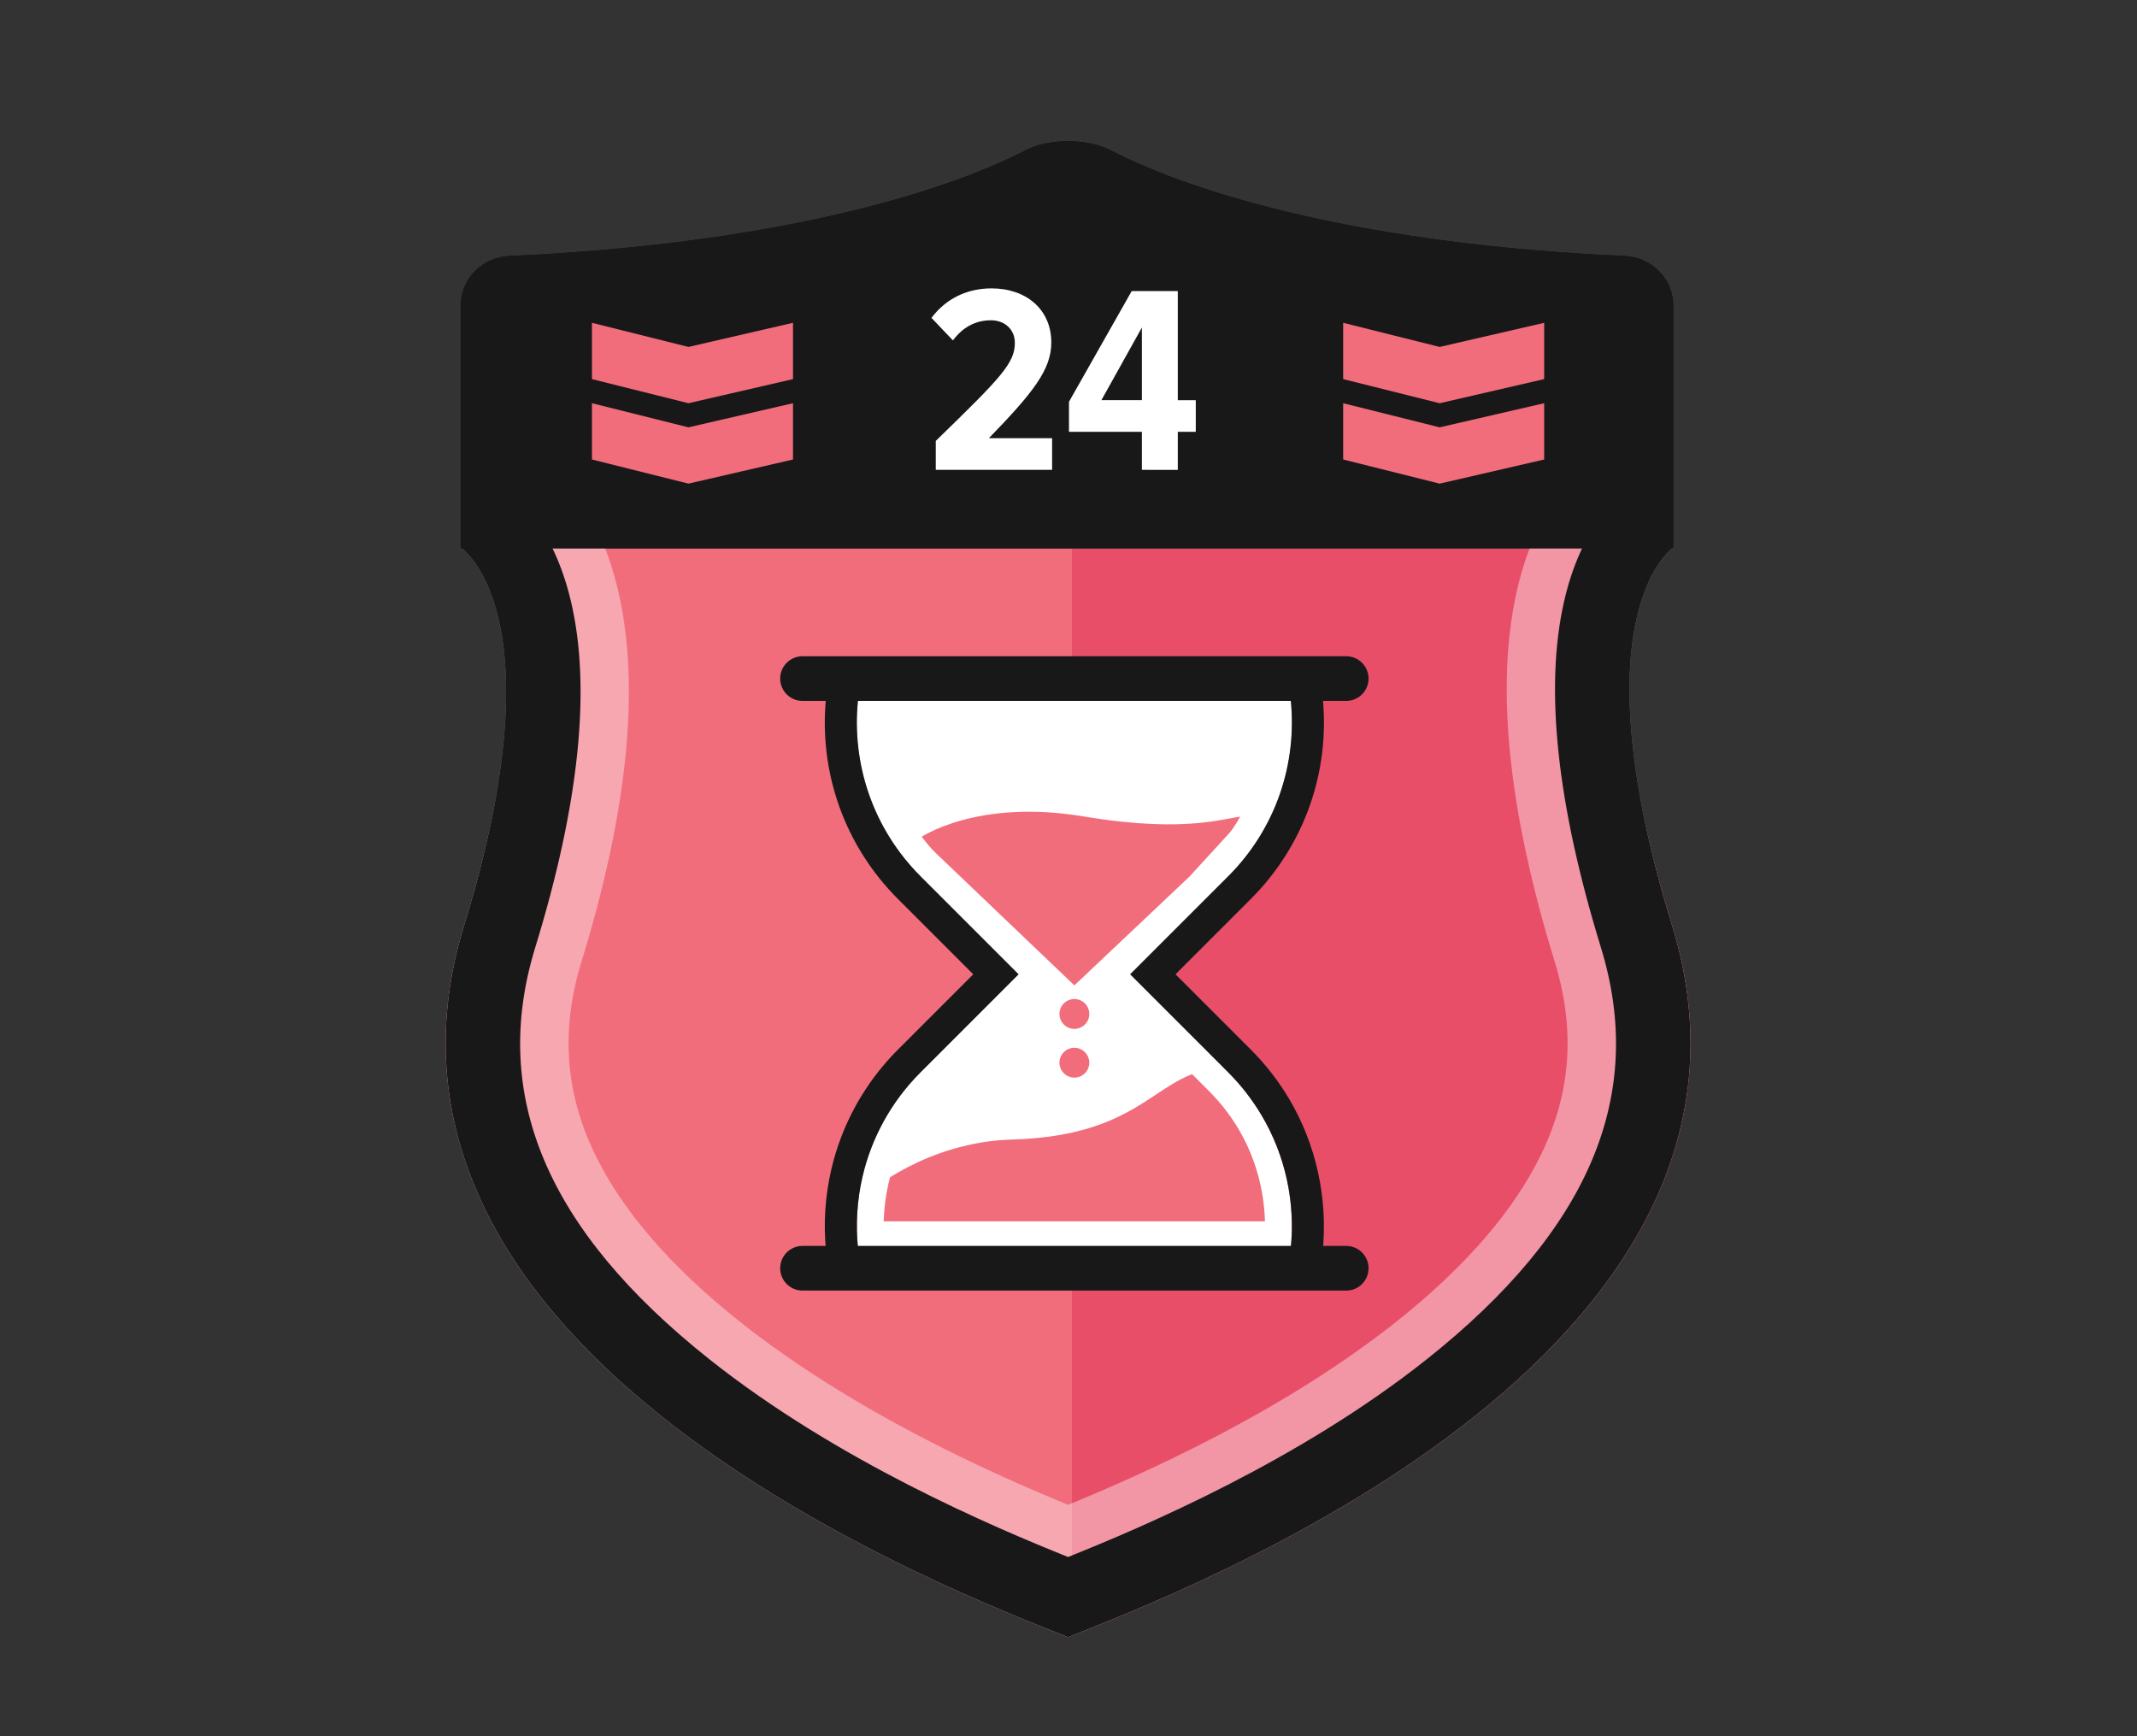 <?xml version="1.0" encoding="utf-8"?>
<!-- Generator: Adobe Illustrator 16.0.0, SVG Export Plug-In . SVG Version: 6.00 Build 0)  -->
<!DOCTYPE svg PUBLIC "-//W3C//DTD SVG 1.1//EN" "http://www.w3.org/Graphics/SVG/1.1/DTD/svg11.dtd">
<svg version="1.1" id="Layer_1" xmlns="http://www.w3.org/2000/svg" xmlns:xlink="http://www.w3.org/1999/xlink" x="0px" y="0px"
	 width="240px" height="195px" viewBox="0 0 240 195" enable-background="new 0 0 240 195" xml:space="preserve">
<rect x="0" y="0" width="240" height="195" fill="#333333" stroke="none"/>
<path fill="none" d="M78.63-2257.76"/>
<path fill="none" d="M78.63,987.837"/>
<path fill="none" d="M51.764,1616.837"/>
<path fill="none" d="M51.764-1628.76"/>
<line fill="#929497" x1="1530.52" y1="-66.557" x2="1530.52" y2="-65.807"/>
<line fill="#929497" x1="-611.484" y1="-65.807" x2="-611.484" y2="-66.557"/>
<path fill="#F26D7C" d="M187.787,103.942c-10.15-32.988-1.839-41.102-0.035-42.34h-67.367H51.903
	c1.803,1.238,10.366,9.352,0.216,42.34c-14.918,48.48,55.285,74.916,67.834,79.934c0.137-0.055,0.282-0.112,0.433-0.172
	C134.021,178.278,202.541,151.896,187.787,103.942"/>
<g opacity="0.5">
	<g>
		<g>
			<defs>
				<rect id="SVGID_1_" x="120.38" y="61.6" width="69.479" height="122.101"/>
			</defs>
			<clipPath id="SVGID_2_">
				<use xlink:href="#SVGID_1_"  overflow="visible"/>
			</clipPath>
			<path clip-path="url(#SVGID_2_)" fill="#DF2F55" d="M187.787,103.942c-10.15-32.988-1.838-41.102-0.036-42.34h-67.366v122.102
				C134.021,178.278,202.542,151.896,187.787,103.942"/>
		</g>
	</g>
</g>
<g opacity="0.4">
	<g>
		<g>
			<defs>
				<rect id="SVGID_3_" x="50.05" y="15.82" width="139.812" height="168.06"/>
			</defs>
			<clipPath id="SVGID_4_">
				<use xlink:href="#SVGID_3_"  overflow="visible"/>
			</clipPath>
			<path clip-path="url(#SVGID_4_)" fill="#FFFFFF" d="M119.952,29.886c8.377,4.036,25.288,10.075,54.196,12.173v14.625
				c-1.491,2.458-2.888,5.657-3.813,9.77c-2.388,10.613-0.953,24.591,4.266,41.547c2.328,7.567,1.854,14.6-1.445,21.498
				c-3.051,6.373-8.52,12.725-16.252,18.875c-12.736,10.132-28.209,17.049-36.951,20.637c-8.741-3.588-24.216-10.505-36.952-20.637
				c-7.732-6.151-13.201-12.502-16.251-18.875c-3.301-6.898-3.772-13.931-1.445-21.498c5.231-17.001,6.614-31.022,4.109-41.676
				c-0.963-4.099-2.39-7.283-3.908-9.729V42.053C87.644,40.416,107.08,36.09,119.952,29.886 M119.952,15.824
				c-1.726,0-3.452,0.347-4.795,1.037c-9.942,5.12-29.271,10.588-57.984,11.863c-3.016,0.135-5.465,2.57-5.465,5.59v27.16
				c0,0,11.263,7.193,0.41,42.467c-14.917,48.481,55.285,74.915,67.834,79.934c12.549-5.019,82.752-31.451,67.834-79.934
				c-10.853-35.272,0.159-42.467,0.159-42.467v-27.16c0-3.02-2.448-5.455-5.465-5.59c-28.713-1.275-47.791-6.743-57.733-11.863
				C123.404,16.171,121.678,15.824,119.952,15.824"/>
		</g>
	</g>
</g>
<path fill="#191818" d="M187.945,34.315c0-3.021-2.449-5.456-5.465-5.591c-28.713-1.274-47.791-6.742-57.732-11.863
	c-2.686-1.383-6.906-1.383-9.59,0c-9.942,5.121-29.272,10.589-57.984,11.863c-3.016,0.135-5.465,2.57-5.465,5.591v27.159
	c0,0,0.068,0.042,0.193,0.128h135.849c0.125-0.086,0.194-0.128,0.194-0.128V34.315z"/>
<path fill="#191818" d="M119.952,24.19c0.527,0,0.894,0.091,1.006,0.13c13.144,6.754,34.396,11.326,58.621,12.638v21.353
	c-1.468,2.076-2.989,5.088-3.944,9.333c-2.179,9.679-0.779,22.719,4.155,38.759c5.108,16.6-1.272,31.719-19.505,46.221
	c-14.387,11.444-31.921,18.869-40.333,22.248c-8.412-3.379-25.946-10.804-40.333-22.248c-18.232-14.502-24.612-29.621-19.505-46.221
	c4.944-16.066,6.294-29.134,4.013-38.836c-0.997-4.241-2.555-7.243-4.053-9.313V36.958c24.393-1.318,45.743-5.89,58.872-12.638
	C119.059,24.281,119.425,24.19,119.952,24.19 M119.952,15.824c-1.726,0-3.452,0.346-4.795,1.037
	c-9.942,5.12-29.271,10.588-57.984,11.863c-3.016,0.135-5.465,2.57-5.465,5.59v27.16c0,0,11.263,7.193,0.41,42.467
	c-14.917,48.481,55.285,74.915,67.834,79.934c12.549-5.019,82.752-31.451,67.834-79.934c-10.853-35.272,0.159-42.467,0.159-42.467
	v-27.16c0-3.02-2.448-5.455-5.465-5.59c-28.713-1.275-47.791-6.743-57.733-11.863C123.404,16.17,121.678,15.824,119.952,15.824"/>
<path fill="#FFFFFF" d="M105.093,52.771V49.52c7.346-7.136,8.881-8.729,8.881-11.019c0-1.536-1.174-2.529-2.679-2.529
	c-1.777,0-3.192,0.813-4.275,2.259l-2.409-2.529c1.626-2.167,4.004-3.313,6.744-3.313c3.884,0,6.714,2.35,6.714,6.082
	c0,3.04-2.048,5.63-7.015,10.747h7.105v3.553h-13.066V52.771z"/>
<path fill="#FFFFFF" d="M128.242,52.771v-4.275h-8.188v-3.371l7.043-12.434h5.178v12.253h2.019v3.552h-2.019v4.275H128.242z
	 M128.242,36.784l-4.547,8.159h4.547V36.784z"/>
<path fill="#FFFFFF" d="M137.934,120.436l-11.01-11.009l11.01-11.009c5.398-5.4,7.741-12.699,7.027-19.747H96.357
	c-0.713,7.048,1.629,14.347,7.029,19.747l11.009,11.009l-11.009,11.009c-3.357,3.357-5.532,7.449-6.526,11.759
	c-0.604,2.621-0.772,5.322-0.503,7.988h48.604c0.52-5.126-0.58-10.383-3.295-14.947
	C140.648,123.523,139.404,121.909,137.934,120.436"/>
<path fill="#F26D7C" d="M93.578,143.701h54.164c0.578-5.711-0.646-11.571-3.672-16.657l-6.305-7.107
	c-8.05,0-8.584,7.598-24.149,8.051c-9.589,0.278-16.099,5.968-16.099,5.968l-3.378,0.845
	C93.465,137.72,93.276,140.73,93.578,143.701"/>
<path fill="#F26D7C" d="M103.31,94.107c0,0,6.282-4.429,18.355-2.415c12.075,2.012,16.101,0,18.112,0l-6.196,6.768l-12.922,12.212
	L103.31,94.107z"/>
<path fill="#FFFFFF" d="M142.07,81.681c-0.131,5.473-2.342,10.685-6.266,14.609l-11.011,11.009l-2.129,2.128l2.129,2.129
	l11.011,11.01c1.264,1.265,2.364,2.681,3.273,4.209c1.861,3.131,2.89,6.744,2.986,10.398H99.248
	c0.036-1.446,0.218-2.885,0.545-4.302c0.899-3.899,2.877-7.463,5.722-10.307l11.009-11.01l2.128-2.129l-2.128-2.128l-11.009-11.009
	c-3.925-3.925-6.136-9.137-6.268-14.609L142.07,81.681 M144.961,78.671H96.357c-0.713,7.048,1.629,14.347,7.029,19.747
	l11.009,11.009l-11.009,11.009c-3.357,3.358-5.532,7.449-6.526,11.759c-0.604,2.622-0.772,5.322-0.503,7.988h48.604
	c0.52-5.125-0.58-10.383-3.294-14.947c-1.019-1.711-2.263-3.326-3.733-4.8l-11.01-11.009l11.01-11.009
	C143.332,93.018,145.674,85.719,144.961,78.671"/>
<path fill="#191818" d="M144.962,78.671c0.713,7.048-1.629,14.348-7.028,19.747l-11.01,11.01l11.01,11.01
	c1.474,1.472,2.715,3.088,3.733,4.799c2.714,4.563,3.813,9.82,3.295,14.947H96.358c-0.27-2.666-0.101-5.367,0.503-7.988
	c0.994-4.311,3.168-8.401,6.526-11.758l11.009-11.01l-11.009-11.01c-5.4-5.399-7.742-12.699-7.029-19.747H144.962 M148.217,75.069
	h-3.255H96.358h-3.255l-0.328,3.238c-0.852,8.421,2.087,16.679,8.065,22.657l8.462,8.462l-8.462,8.461
	c-3.721,3.723-6.31,8.39-7.488,13.496c-0.694,3.008-0.888,6.09-0.577,9.161l0.328,3.238h3.255h48.604h3.255l0.328-3.238
	c0.602-5.946-0.742-12.038-3.781-17.15c-1.19-2.002-2.633-3.854-4.285-5.507l-8.461-8.461l8.463-8.464
	c5.978-5.978,8.916-14.233,8.064-22.656L148.217,75.069z"/>
<path fill="#F26D7C" d="M122.336,113.88c0,0.926-0.75,1.677-1.676,1.677c-0.926,0-1.677-0.751-1.677-1.677s0.751-1.676,1.677-1.676
	C121.586,112.204,122.336,112.954,122.336,113.88"/>
<path fill="#F26D7C" d="M122.336,119.356c0,0.926-0.75,1.676-1.676,1.676c-0.926,0-1.677-0.75-1.677-1.676
	c0-0.927,0.751-1.678,1.677-1.678C121.586,117.68,122.336,118.431,122.336,119.356"/>
<path fill="#191818" d="M151.189,78.722H90.128c-1.385,0-2.508-1.123-2.508-2.508c0-1.386,1.123-2.509,2.508-2.509h61.062
	c1.386,0,2.509,1.123,2.509,2.509C153.698,77.599,152.575,78.722,151.189,78.722"/>
<path fill="#191818" d="M151.189,144.95H90.128c-1.385,0-2.508-1.123-2.508-2.508c0-1.387,1.123-2.51,2.508-2.51h61.062
	c1.386,0,2.509,1.123,2.509,2.51C153.698,143.827,152.575,144.95,151.189,144.95"/>
<polygon fill="#F26D7C" points="89.059,42.578 77.318,45.287 66.482,42.578 66.482,36.256 77.318,38.966 89.059,36.256 "/>
<polygon fill="#F26D7C" points="89.059,51.608 77.318,54.318 66.482,51.608 66.482,45.287 77.318,47.997 89.059,45.287 "/>
<polygon fill="#F26D7C" points="173.423,42.578 161.684,45.287 150.848,42.578 150.848,36.256 161.684,38.966 173.423,36.256 "/>
<polygon fill="#F26D7C" points="173.423,51.608 161.684,54.318 150.848,51.608 150.848,45.287 161.684,47.997 173.423,45.287 "/>
</svg>
